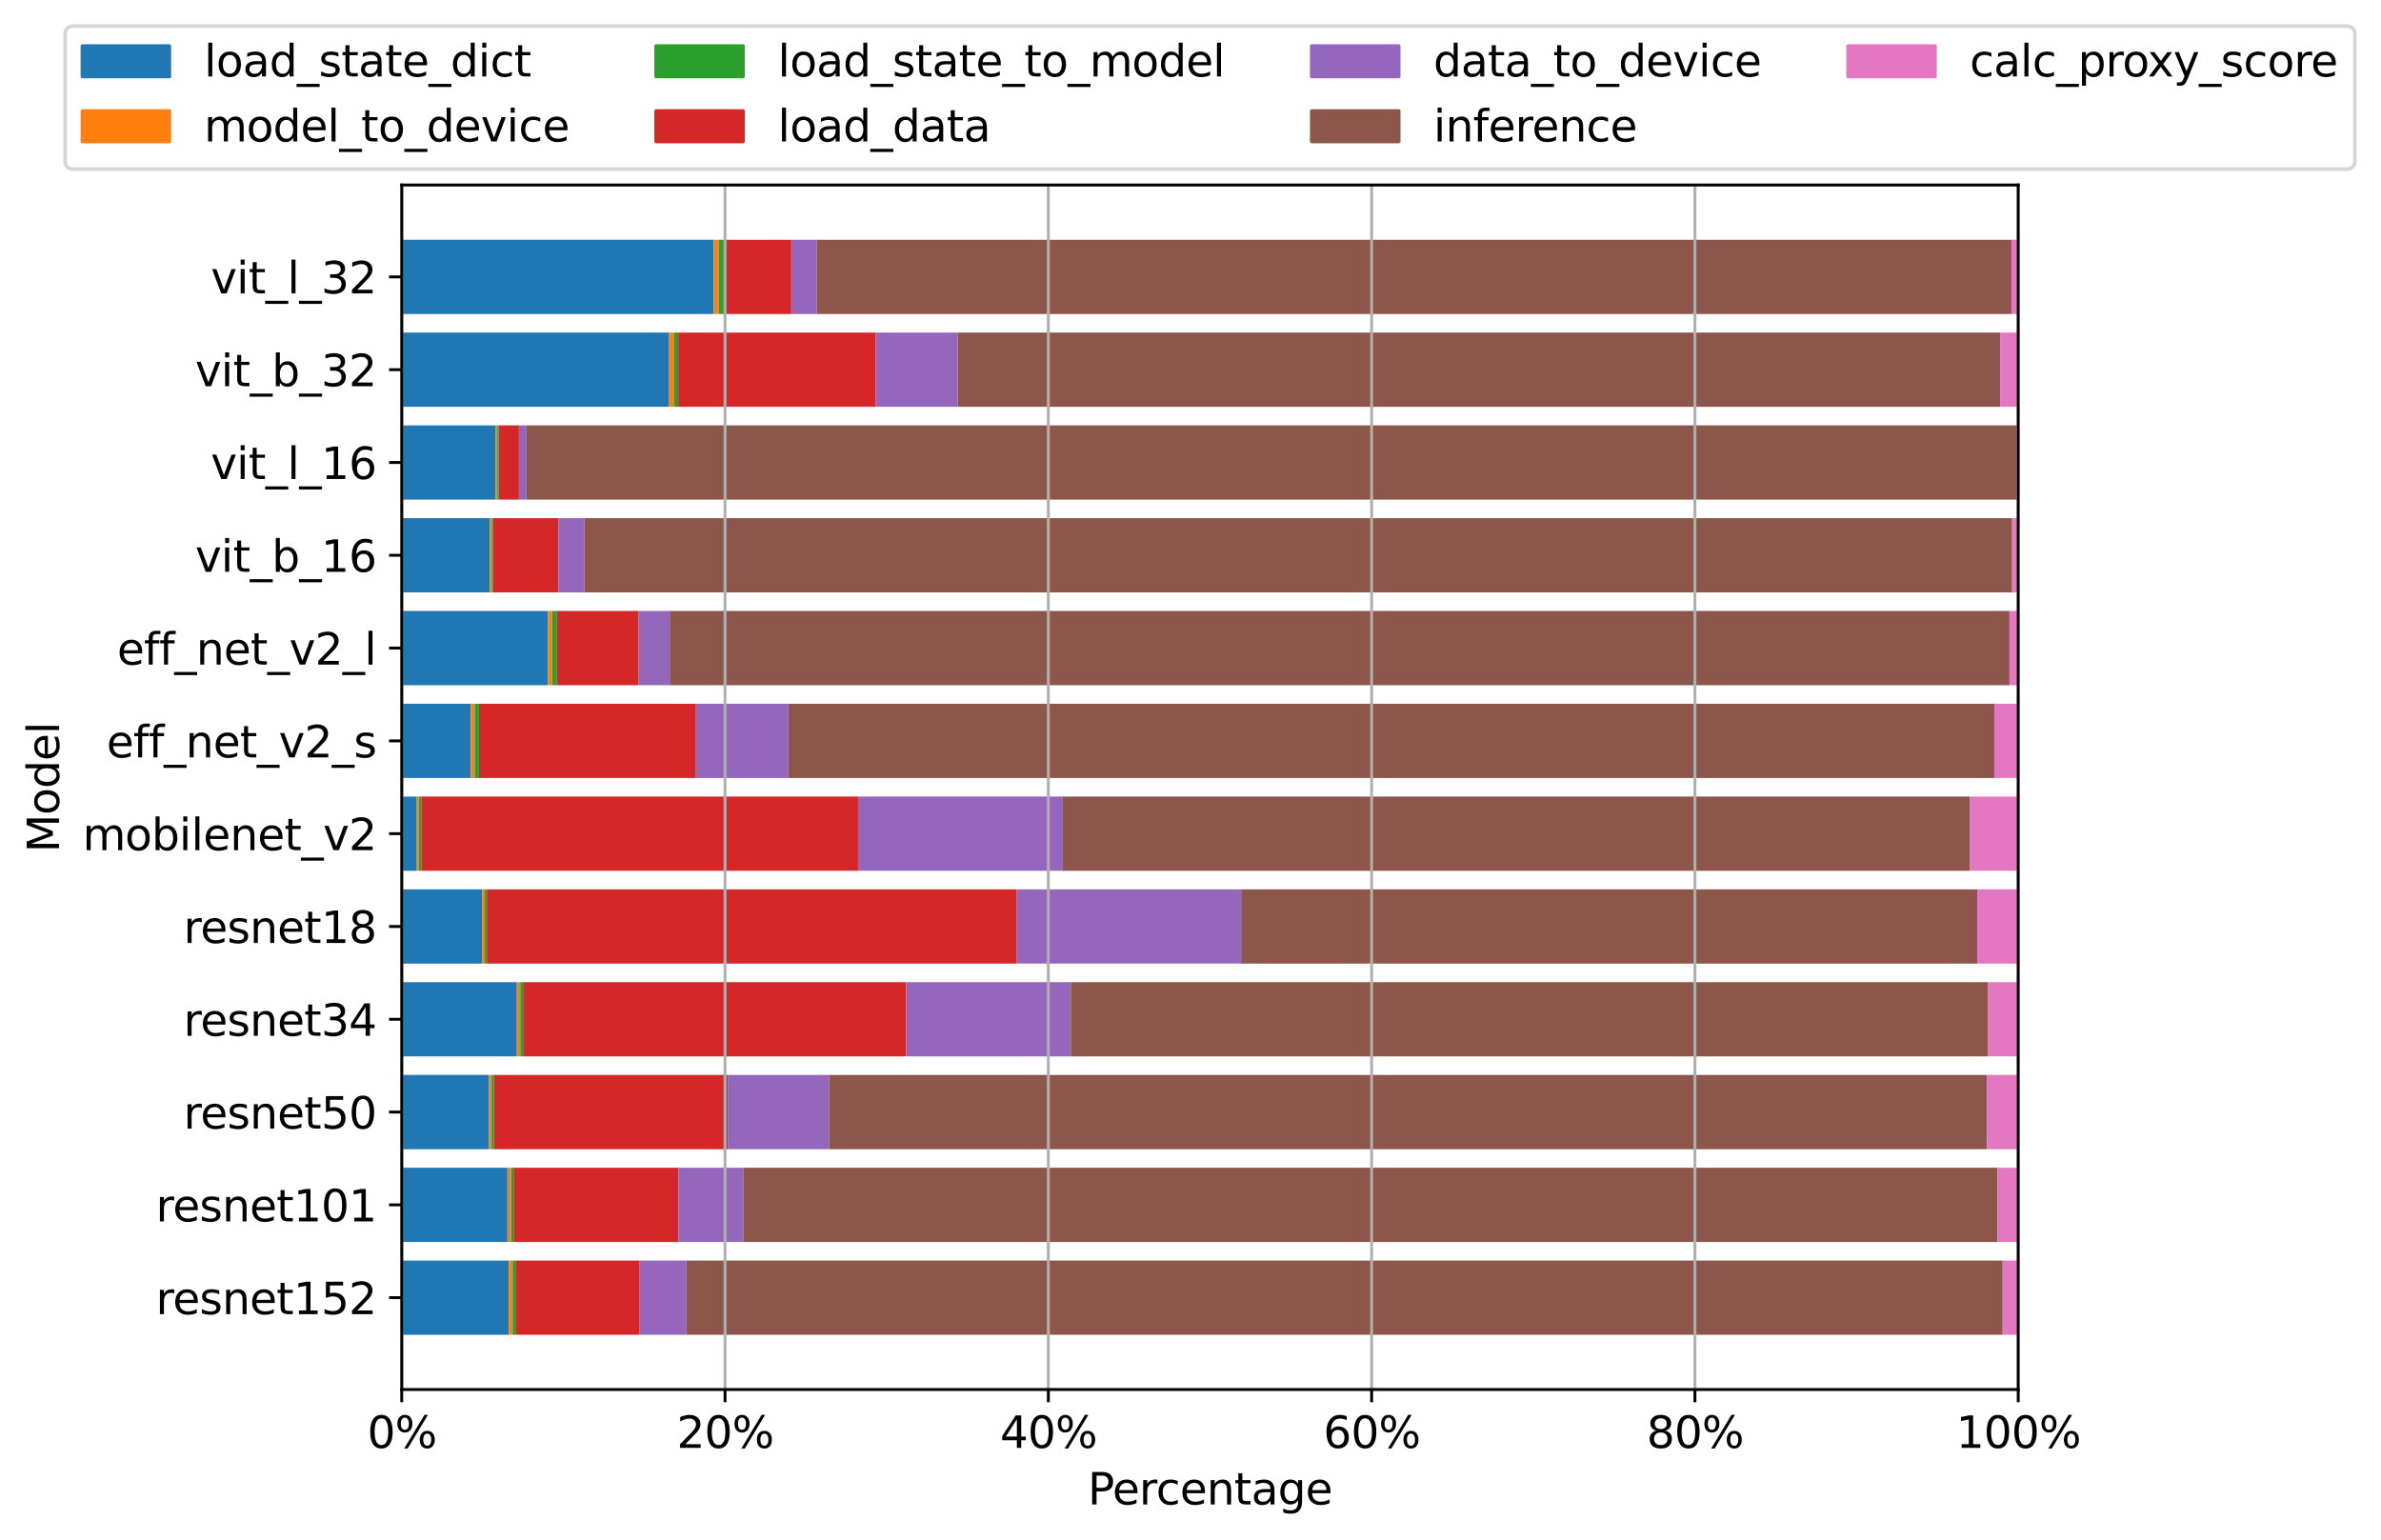 <?xml version="1.0" encoding="utf-8" standalone="no"?>
<!DOCTYPE svg PUBLIC "-//W3C//DTD SVG 1.1//EN"
  "http://www.w3.org/Graphics/SVG/1.1/DTD/svg11.dtd">
<svg xmlns:xlink="http://www.w3.org/1999/xlink" width="657.528pt" height="425.163pt" viewBox="0 0 657.528 425.163" xmlns="http://www.w3.org/2000/svg" version="1.1">
 <defs>
  <style type="text/css">*{stroke-linejoin: round; stroke-linecap: butt}</style>
 </defs>
 <g id="figure_1">
  <g id="patch_1">
   <path d="M 0 425.163 
L 657.528 425.163 
L 657.528 0 
L 0 0 
z
" style="fill: #ffffff"/>
  </g>
  <g id="axes_1">
   <g id="patch_2">
    <path d="M 110.945 383.736 
L 557.345 383.736 
L 557.345 51.096 
L 110.945 51.096 
z
" style="fill: #ffffff"/>
   </g>
   <g id="patch_3">
    <path d="M 110.945 368.616 
L 140.533 368.616 
L 140.533 348.114 
L 110.945 348.114 
z
" clip-path="url(#p8ab8fbeecf)" style="fill: #1f77b4"/>
   </g>
   <g id="patch_4">
    <path d="M 140.533 368.616 
L 141.56 368.616 
L 141.56 348.114 
L 140.533 348.114 
z
" clip-path="url(#p8ab8fbeecf)" style="fill: #ff7f0e"/>
   </g>
   <g id="patch_5">
    <path d="M 141.56 368.616 
L 142.537 368.616 
L 142.537 348.114 
L 141.56 348.114 
z
" clip-path="url(#p8ab8fbeecf)" style="fill: #2ca02c"/>
   </g>
   <g id="patch_6">
    <path d="M 142.537 368.616 
L 176.517 368.616 
L 176.517 348.114 
L 142.537 348.114 
z
" clip-path="url(#p8ab8fbeecf)" style="fill: #d62728"/>
   </g>
   <g id="patch_7">
    <path d="M 176.517 368.616 
L 189.58 368.616 
L 189.58 348.114 
L 176.517 348.114 
z
" clip-path="url(#p8ab8fbeecf)" style="fill: #9467bd"/>
   </g>
   <g id="patch_8">
    <path d="M 189.58 368.616 
L 553.046 368.616 
L 553.046 348.114 
L 189.58 348.114 
z
" clip-path="url(#p8ab8fbeecf)" style="fill: #8c564b"/>
   </g>
   <g id="patch_9">
    <path d="M 553.046 368.616 
L 557.345 368.616 
L 557.345 348.114 
L 553.046 348.114 
z
" clip-path="url(#p8ab8fbeecf)" style="fill: #e377c2"/>
   </g>
   <g id="patch_10">
    <path d="M 110.945 342.989 
L 140.144 342.989 
L 140.144 322.487 
L 110.945 322.487 
z
" clip-path="url(#p8ab8fbeecf)" style="fill: #1f77b4"/>
   </g>
   <g id="patch_11">
    <path d="M 140.144 342.989 
L 141.128 342.989 
L 141.128 322.487 
L 140.144 322.487 
z
" clip-path="url(#p8ab8fbeecf)" style="fill: #ff7f0e"/>
   </g>
   <g id="patch_12">
    <path d="M 141.128 342.989 
L 142.016 342.989 
L 142.016 322.487 
L 141.128 322.487 
z
" clip-path="url(#p8ab8fbeecf)" style="fill: #2ca02c"/>
   </g>
   <g id="patch_13">
    <path d="M 142.016 342.989 
L 187.379 342.989 
L 187.379 322.487 
L 142.016 322.487 
z
" clip-path="url(#p8ab8fbeecf)" style="fill: #d62728"/>
   </g>
   <g id="patch_14">
    <path d="M 187.379 342.989 
L 205.263 342.989 
L 205.263 322.487 
L 187.379 322.487 
z
" clip-path="url(#p8ab8fbeecf)" style="fill: #9467bd"/>
   </g>
   <g id="patch_15">
    <path d="M 205.263 342.989 
L 551.616 342.989 
L 551.616 322.487 
L 205.263 322.487 
z
" clip-path="url(#p8ab8fbeecf)" style="fill: #8c564b"/>
   </g>
   <g id="patch_16">
    <path d="M 551.616 342.989 
L 557.345 342.989 
L 557.345 322.487 
L 551.616 322.487 
z
" clip-path="url(#p8ab8fbeecf)" style="fill: #e377c2"/>
   </g>
   <g id="patch_17">
    <path d="M 110.945 317.362 
L 134.965 317.362 
L 134.965 296.86 
L 110.945 296.86 
z
" clip-path="url(#p8ab8fbeecf)" style="fill: #1f77b4"/>
   </g>
   <g id="patch_18">
    <path d="M 134.965 317.362 
L 135.75 317.362 
L 135.75 296.86 
L 134.965 296.86 
z
" clip-path="url(#p8ab8fbeecf)" style="fill: #ff7f0e"/>
   </g>
   <g id="patch_19">
    <path d="M 135.75 317.362 
L 136.415 317.362 
L 136.415 296.86 
L 135.75 296.86 
z
" clip-path="url(#p8ab8fbeecf)" style="fill: #2ca02c"/>
   </g>
   <g id="patch_20">
    <path d="M 136.415 317.362 
L 200.992 317.362 
L 200.992 296.86 
L 136.415 296.86 
z
" clip-path="url(#p8ab8fbeecf)" style="fill: #d62728"/>
   </g>
   <g id="patch_21">
    <path d="M 200.992 317.362 
L 228.975 317.362 
L 228.975 296.86 
L 200.992 296.86 
z
" clip-path="url(#p8ab8fbeecf)" style="fill: #9467bd"/>
   </g>
   <g id="patch_22">
    <path d="M 228.975 317.362 
L 548.706 317.362 
L 548.706 296.86 
L 228.975 296.86 
z
" clip-path="url(#p8ab8fbeecf)" style="fill: #8c564b"/>
   </g>
   <g id="patch_23">
    <path d="M 548.706 317.362 
L 557.345 317.362 
L 557.345 296.86 
L 548.706 296.86 
z
" clip-path="url(#p8ab8fbeecf)" style="fill: #e377c2"/>
   </g>
   <g id="patch_24">
    <path d="M 110.945 291.735 
L 142.737 291.735 
L 142.737 271.233 
L 110.945 271.233 
z
" clip-path="url(#p8ab8fbeecf)" style="fill: #1f77b4"/>
   </g>
   <g id="patch_25">
    <path d="M 142.737 291.735 
L 143.664 291.735 
L 143.664 271.233 
L 142.737 271.233 
z
" clip-path="url(#p8ab8fbeecf)" style="fill: #ff7f0e"/>
   </g>
   <g id="patch_26">
    <path d="M 143.664 291.735 
L 144.437 291.735 
L 144.437 271.233 
L 143.664 271.233 
z
" clip-path="url(#p8ab8fbeecf)" style="fill: #2ca02c"/>
   </g>
   <g id="patch_27">
    <path d="M 144.437 291.735 
L 250.232 291.735 
L 250.232 271.233 
L 144.437 271.233 
z
" clip-path="url(#p8ab8fbeecf)" style="fill: #d62728"/>
   </g>
   <g id="patch_28">
    <path d="M 250.232 291.735 
L 295.715 291.735 
L 295.715 271.233 
L 250.232 271.233 
z
" clip-path="url(#p8ab8fbeecf)" style="fill: #9467bd"/>
   </g>
   <g id="patch_29">
    <path d="M 295.715 291.735 
L 549.04 291.735 
L 549.04 271.233 
L 295.715 271.233 
z
" clip-path="url(#p8ab8fbeecf)" style="fill: #8c564b"/>
   </g>
   <g id="patch_30">
    <path d="M 549.04 291.735 
L 557.345 291.735 
L 557.345 271.233 
L 549.04 271.233 
z
" clip-path="url(#p8ab8fbeecf)" style="fill: #e377c2"/>
   </g>
   <g id="patch_31">
    <path d="M 110.945 266.108 
L 133.235 266.108 
L 133.235 245.606 
L 110.945 245.606 
z
" clip-path="url(#p8ab8fbeecf)" style="fill: #1f77b4"/>
   </g>
   <g id="patch_32">
    <path d="M 133.235 266.108 
L 133.891 266.108 
L 133.891 245.606 
L 133.235 245.606 
z
" clip-path="url(#p8ab8fbeecf)" style="fill: #ff7f0e"/>
   </g>
   <g id="patch_33">
    <path d="M 133.891 266.108 
L 134.446 266.108 
L 134.446 245.606 
L 133.891 245.606 
z
" clip-path="url(#p8ab8fbeecf)" style="fill: #2ca02c"/>
   </g>
   <g id="patch_34">
    <path d="M 134.446 266.108 
L 280.797 266.108 
L 280.797 245.606 
L 134.446 245.606 
z
" clip-path="url(#p8ab8fbeecf)" style="fill: #d62728"/>
   </g>
   <g id="patch_35">
    <path d="M 280.797 266.108 
L 342.743 266.108 
L 342.743 245.606 
L 280.797 245.606 
z
" clip-path="url(#p8ab8fbeecf)" style="fill: #9467bd"/>
   </g>
   <g id="patch_36">
    <path d="M 342.743 266.108 
L 546.018 266.108 
L 546.018 245.606 
L 342.743 245.606 
z
" clip-path="url(#p8ab8fbeecf)" style="fill: #8c564b"/>
   </g>
   <g id="patch_37">
    <path d="M 546.018 266.108 
L 557.345 266.108 
L 557.345 245.606 
L 546.018 245.606 
z
" clip-path="url(#p8ab8fbeecf)" style="fill: #e377c2"/>
   </g>
   <g id="patch_38">
    <path d="M 110.945 240.48 
L 115.111 240.48 
L 115.111 219.979 
L 110.945 219.979 
z
" clip-path="url(#p8ab8fbeecf)" style="fill: #1f77b4"/>
   </g>
   <g id="patch_39">
    <path d="M 115.111 240.48 
L 115.686 240.48 
L 115.686 219.979 
L 115.111 219.979 
z
" clip-path="url(#p8ab8fbeecf)" style="fill: #ff7f0e"/>
   </g>
   <g id="patch_40">
    <path d="M 115.686 240.48 
L 116.359 240.48 
L 116.359 219.979 
L 115.686 219.979 
z
" clip-path="url(#p8ab8fbeecf)" style="fill: #2ca02c"/>
   </g>
   <g id="patch_41">
    <path d="M 116.359 240.48 
L 236.96 240.48 
L 236.96 219.979 
L 116.359 219.979 
z
" clip-path="url(#p8ab8fbeecf)" style="fill: #d62728"/>
   </g>
   <g id="patch_42">
    <path d="M 236.96 240.48 
L 293.327 240.48 
L 293.327 219.979 
L 236.96 219.979 
z
" clip-path="url(#p8ab8fbeecf)" style="fill: #9467bd"/>
   </g>
   <g id="patch_43">
    <path d="M 293.327 240.48 
L 544.054 240.48 
L 544.054 219.979 
L 293.327 219.979 
z
" clip-path="url(#p8ab8fbeecf)" style="fill: #8c564b"/>
   </g>
   <g id="patch_44">
    <path d="M 544.054 240.48 
L 557.345 240.48 
L 557.345 219.979 
L 544.054 219.979 
z
" clip-path="url(#p8ab8fbeecf)" style="fill: #e377c2"/>
   </g>
   <g id="patch_45">
    <path d="M 110.945 214.853 
L 130.046 214.853 
L 130.046 194.352 
L 110.945 194.352 
z
" clip-path="url(#p8ab8fbeecf)" style="fill: #1f77b4"/>
   </g>
   <g id="patch_46">
    <path d="M 130.046 214.853 
L 131.092 214.853 
L 131.092 194.352 
L 130.046 194.352 
z
" clip-path="url(#p8ab8fbeecf)" style="fill: #ff7f0e"/>
   </g>
   <g id="patch_47">
    <path d="M 131.092 214.853 
L 132.282 214.853 
L 132.282 194.352 
L 131.092 194.352 
z
" clip-path="url(#p8ab8fbeecf)" style="fill: #2ca02c"/>
   </g>
   <g id="patch_48">
    <path d="M 132.282 214.853 
L 192.191 214.853 
L 192.191 194.352 
L 132.282 194.352 
z
" clip-path="url(#p8ab8fbeecf)" style="fill: #d62728"/>
   </g>
   <g id="patch_49">
    <path d="M 192.191 214.853 
L 217.639 214.853 
L 217.639 194.352 
L 192.191 194.352 
z
" clip-path="url(#p8ab8fbeecf)" style="fill: #9467bd"/>
   </g>
   <g id="patch_50">
    <path d="M 217.639 214.853 
L 550.738 214.853 
L 550.738 194.352 
L 217.639 194.352 
z
" clip-path="url(#p8ab8fbeecf)" style="fill: #8c564b"/>
   </g>
   <g id="patch_51">
    <path d="M 550.738 214.853 
L 557.345 214.853 
L 557.345 194.352 
L 550.738 194.352 
z
" clip-path="url(#p8ab8fbeecf)" style="fill: #e377c2"/>
   </g>
   <g id="patch_52">
    <path d="M 110.945 189.226 
L 151.295 189.226 
L 151.295 168.724 
L 110.945 168.724 
z
" clip-path="url(#p8ab8fbeecf)" style="fill: #1f77b4"/>
   </g>
   <g id="patch_53">
    <path d="M 151.295 189.226 
L 152.465 189.226 
L 152.465 168.724 
L 151.295 168.724 
z
" clip-path="url(#p8ab8fbeecf)" style="fill: #ff7f0e"/>
   </g>
   <g id="patch_54">
    <path d="M 152.465 189.226 
L 153.787 189.226 
L 153.787 168.724 
L 152.465 168.724 
z
" clip-path="url(#p8ab8fbeecf)" style="fill: #2ca02c"/>
   </g>
   <g id="patch_55">
    <path d="M 153.787 189.226 
L 176.376 189.226 
L 176.376 168.724 
L 153.787 168.724 
z
" clip-path="url(#p8ab8fbeecf)" style="fill: #d62728"/>
   </g>
   <g id="patch_56">
    <path d="M 176.376 189.226 
L 184.957 189.226 
L 184.957 168.724 
L 176.376 168.724 
z
" clip-path="url(#p8ab8fbeecf)" style="fill: #9467bd"/>
   </g>
   <g id="patch_57">
    <path d="M 184.957 189.226 
L 554.926 189.226 
L 554.926 168.724 
L 184.957 168.724 
z
" clip-path="url(#p8ab8fbeecf)" style="fill: #8c564b"/>
   </g>
   <g id="patch_58">
    <path d="M 554.926 189.226 
L 557.345 189.226 
L 557.345 168.724 
L 554.926 168.724 
z
" clip-path="url(#p8ab8fbeecf)" style="fill: #e377c2"/>
   </g>
   <g id="patch_59">
    <path d="M 110.945 163.599 
L 135.306 163.599 
L 135.306 143.097 
L 110.945 143.097 
z
" clip-path="url(#p8ab8fbeecf)" style="fill: #1f77b4"/>
   </g>
   <g id="patch_60">
    <path d="M 135.306 163.599 
L 135.78 163.599 
L 135.78 143.097 
L 135.306 143.097 
z
" clip-path="url(#p8ab8fbeecf)" style="fill: #ff7f0e"/>
   </g>
   <g id="patch_61">
    <path d="M 135.78 163.599 
L 136.142 163.599 
L 136.142 143.097 
L 135.78 143.097 
z
" clip-path="url(#p8ab8fbeecf)" style="fill: #2ca02c"/>
   </g>
   <g id="patch_62">
    <path d="M 136.142 163.599 
L 154.252 163.599 
L 154.252 143.097 
L 136.142 143.097 
z
" clip-path="url(#p8ab8fbeecf)" style="fill: #d62728"/>
   </g>
   <g id="patch_63">
    <path d="M 154.252 163.599 
L 161.384 163.599 
L 161.384 143.097 
L 154.252 143.097 
z
" clip-path="url(#p8ab8fbeecf)" style="fill: #9467bd"/>
   </g>
   <g id="patch_64">
    <path d="M 161.384 163.599 
L 555.671 163.599 
L 555.671 143.097 
L 161.384 143.097 
z
" clip-path="url(#p8ab8fbeecf)" style="fill: #8c564b"/>
   </g>
   <g id="patch_65">
    <path d="M 555.671 163.599 
L 557.345 163.599 
L 557.345 143.097 
L 555.671 143.097 
z
" clip-path="url(#p8ab8fbeecf)" style="fill: #e377c2"/>
   </g>
   <g id="patch_66">
    <path d="M 110.945 137.972 
L 136.916 137.972 
L 136.916 117.47 
L 110.945 117.47 
z
" clip-path="url(#p8ab8fbeecf)" style="fill: #1f77b4"/>
   </g>
   <g id="patch_67">
    <path d="M 136.916 137.972 
L 137.331 137.972 
L 137.331 117.47 
L 136.916 117.47 
z
" clip-path="url(#p8ab8fbeecf)" style="fill: #ff7f0e"/>
   </g>
   <g id="patch_68">
    <path d="M 137.331 137.972 
L 137.682 137.972 
L 137.682 117.47 
L 137.331 117.47 
z
" clip-path="url(#p8ab8fbeecf)" style="fill: #2ca02c"/>
   </g>
   <g id="patch_69">
    <path d="M 137.682 137.972 
L 143.317 137.972 
L 143.317 117.47 
L 137.682 117.47 
z
" clip-path="url(#p8ab8fbeecf)" style="fill: #d62728"/>
   </g>
   <g id="patch_70">
    <path d="M 143.317 137.972 
L 145.382 137.972 
L 145.382 117.47 
L 143.317 117.47 
z
" clip-path="url(#p8ab8fbeecf)" style="fill: #9467bd"/>
   </g>
   <g id="patch_71">
    <path d="M 145.382 137.972 
L 556.792 137.972 
L 556.792 117.47 
L 145.382 117.47 
z
" clip-path="url(#p8ab8fbeecf)" style="fill: #8c564b"/>
   </g>
   <g id="patch_72">
    <path d="M 556.792 137.972 
L 557.345 137.972 
L 557.345 117.47 
L 556.792 117.47 
z
" clip-path="url(#p8ab8fbeecf)" style="fill: #e377c2"/>
   </g>
   <g id="patch_73">
    <path d="M 110.945 112.345 
L 184.78 112.345 
L 184.78 91.843 
L 110.945 91.843 
z
" clip-path="url(#p8ab8fbeecf)" style="fill: #1f77b4"/>
   </g>
   <g id="patch_74">
    <path d="M 184.78 112.345 
L 186.201 112.345 
L 186.201 91.843 
L 184.78 91.843 
z
" clip-path="url(#p8ab8fbeecf)" style="fill: #ff7f0e"/>
   </g>
   <g id="patch_75">
    <path d="M 186.201 112.345 
L 187.294 112.345 
L 187.294 91.843 
L 186.201 91.843 
z
" clip-path="url(#p8ab8fbeecf)" style="fill: #2ca02c"/>
   </g>
   <g id="patch_76">
    <path d="M 187.294 112.345 
L 241.759 112.345 
L 241.759 91.843 
L 187.294 91.843 
z
" clip-path="url(#p8ab8fbeecf)" style="fill: #d62728"/>
   </g>
   <g id="patch_77">
    <path d="M 241.759 112.345 
L 264.512 112.345 
L 264.512 91.843 
L 241.759 91.843 
z
" clip-path="url(#p8ab8fbeecf)" style="fill: #9467bd"/>
   </g>
   <g id="patch_78">
    <path d="M 264.512 112.345 
L 552.344 112.345 
L 552.344 91.843 
L 264.512 91.843 
z
" clip-path="url(#p8ab8fbeecf)" style="fill: #8c564b"/>
   </g>
   <g id="patch_79">
    <path d="M 552.344 112.345 
L 557.345 112.345 
L 557.345 91.843 
L 552.344 91.843 
z
" clip-path="url(#p8ab8fbeecf)" style="fill: #e377c2"/>
   </g>
   <g id="patch_80">
    <path d="M 110.945 86.718 
L 197.104 86.718 
L 197.104 66.216 
L 110.945 66.216 
z
" clip-path="url(#p8ab8fbeecf)" style="fill: #1f77b4"/>
   </g>
   <g id="patch_81">
    <path d="M 197.104 86.718 
L 198.487 86.718 
L 198.487 66.216 
L 197.104 66.216 
z
" clip-path="url(#p8ab8fbeecf)" style="fill: #ff7f0e"/>
   </g>
   <g id="patch_82">
    <path d="M 198.487 86.718 
L 199.667 86.718 
L 199.667 66.216 
L 198.487 66.216 
z
" clip-path="url(#p8ab8fbeecf)" style="fill: #2ca02c"/>
   </g>
   <g id="patch_83">
    <path d="M 199.667 86.718 
L 218.518 86.718 
L 218.518 66.216 
L 199.667 66.216 
z
" clip-path="url(#p8ab8fbeecf)" style="fill: #d62728"/>
   </g>
   <g id="patch_84">
    <path d="M 218.518 86.718 
L 225.514 86.718 
L 225.514 66.216 
L 218.518 66.216 
z
" clip-path="url(#p8ab8fbeecf)" style="fill: #9467bd"/>
   </g>
   <g id="patch_85">
    <path d="M 225.514 86.718 
L 555.496 86.718 
L 555.496 66.216 
L 225.514 66.216 
z
" clip-path="url(#p8ab8fbeecf)" style="fill: #8c564b"/>
   </g>
   <g id="patch_86">
    <path d="M 555.496 86.718 
L 557.345 86.718 
L 557.345 66.216 
L 555.496 66.216 
z
" clip-path="url(#p8ab8fbeecf)" style="fill: #e377c2"/>
   </g>
   <g id="matplotlib.axis_1">
    <g id="xtick_1">
     <g id="line2d_1">
      <path d="M 110.945 383.736 
L 110.945 51.096 
" clip-path="url(#p8ab8fbeecf)" style="fill: none; stroke: #b0b0b0; stroke-width: 0.8; stroke-linecap: square"/>
     </g>
     <g id="line2d_2">
      <defs>
       <path id="mae42f0614e" d="M 0 0 
L 0 3.5 
" style="stroke: #000000; stroke-width: 0.8"/>
      </defs>
      <g>
       <use xlink:href="#mae42f0614e" x="110.945" y="383.736" style="stroke: #000000; stroke-width: 0.8"/>
      </g>
     </g>
     <g id="text_1">
      <!-- 0% -->
      <g transform="translate(101.427 399.854) scale(0.12 -0.12)">
       <defs>
        <path id="DejaVuSans-30" d="M 2034 4250 
Q 1547 4250 1301 3770 
Q 1056 3291 1056 2328 
Q 1056 1369 1301 889 
Q 1547 409 2034 409 
Q 2525 409 2770 889 
Q 3016 1369 3016 2328 
Q 3016 3291 2770 3770 
Q 2525 4250 2034 4250 
z
M 2034 4750 
Q 2819 4750 3233 4129 
Q 3647 3509 3647 2328 
Q 3647 1150 3233 529 
Q 2819 -91 2034 -91 
Q 1250 -91 836 529 
Q 422 1150 422 2328 
Q 422 3509 836 4129 
Q 1250 4750 2034 4750 
z
" transform="scale(0.016)"/>
        <path id="DejaVuSans-25" d="M 4653 2053 
Q 4381 2053 4226 1822 
Q 4072 1591 4072 1178 
Q 4072 772 4226 539 
Q 4381 306 4653 306 
Q 4919 306 5073 539 
Q 5228 772 5228 1178 
Q 5228 1588 5073 1820 
Q 4919 2053 4653 2053 
z
M 4653 2450 
Q 5147 2450 5437 2106 
Q 5728 1763 5728 1178 
Q 5728 594 5436 251 
Q 5144 -91 4653 -91 
Q 4153 -91 3862 251 
Q 3572 594 3572 1178 
Q 3572 1766 3864 2108 
Q 4156 2450 4653 2450 
z
M 1428 4353 
Q 1159 4353 1004 4120 
Q 850 3888 850 3481 
Q 850 3069 1003 2837 
Q 1156 2606 1428 2606 
Q 1700 2606 1854 2837 
Q 2009 3069 2009 3481 
Q 2009 3884 1853 4118 
Q 1697 4353 1428 4353 
z
M 4250 4750 
L 4750 4750 
L 1831 -91 
L 1331 -91 
L 4250 4750 
z
M 1428 4750 
Q 1922 4750 2215 4408 
Q 2509 4066 2509 3481 
Q 2509 2891 2217 2550 
Q 1925 2209 1428 2209 
Q 931 2209 642 2551 
Q 353 2894 353 3481 
Q 353 4063 643 4406 
Q 934 4750 1428 4750 
z
" transform="scale(0.016)"/>
       </defs>
       <use xlink:href="#DejaVuSans-30"/>
       <use xlink:href="#DejaVuSans-25" x="63.623"/>
      </g>
     </g>
    </g>
    <g id="xtick_2">
     <g id="line2d_3">
      <path d="M 200.225 383.736 
L 200.225 51.096 
" clip-path="url(#p8ab8fbeecf)" style="fill: none; stroke: #b0b0b0; stroke-width: 0.8; stroke-linecap: square"/>
     </g>
     <g id="line2d_4">
      <g>
       <use xlink:href="#mae42f0614e" x="200.225" y="383.736" style="stroke: #000000; stroke-width: 0.8"/>
      </g>
     </g>
     <g id="text_2">
      <!-- 20% -->
      <g transform="translate(186.889 399.854) scale(0.12 -0.12)">
       <defs>
        <path id="DejaVuSans-32" d="M 1228 531 
L 3431 531 
L 3431 0 
L 469 0 
L 469 531 
Q 828 903 1448 1529 
Q 2069 2156 2228 2338 
Q 2531 2678 2651 2914 
Q 2772 3150 2772 3378 
Q 2772 3750 2511 3984 
Q 2250 4219 1831 4219 
Q 1534 4219 1204 4116 
Q 875 4013 500 3803 
L 500 4441 
Q 881 4594 1212 4672 
Q 1544 4750 1819 4750 
Q 2544 4750 2975 4387 
Q 3406 4025 3406 3419 
Q 3406 3131 3298 2873 
Q 3191 2616 2906 2266 
Q 2828 2175 2409 1742 
Q 1991 1309 1228 531 
z
" transform="scale(0.016)"/>
       </defs>
       <use xlink:href="#DejaVuSans-32"/>
       <use xlink:href="#DejaVuSans-30" x="63.623"/>
       <use xlink:href="#DejaVuSans-25" x="127.246"/>
      </g>
     </g>
    </g>
    <g id="xtick_3">
     <g id="line2d_5">
      <path d="M 289.505 383.736 
L 289.505 51.096 
" clip-path="url(#p8ab8fbeecf)" style="fill: none; stroke: #b0b0b0; stroke-width: 0.8; stroke-linecap: square"/>
     </g>
     <g id="line2d_6">
      <g>
       <use xlink:href="#mae42f0614e" x="289.505" y="383.736" style="stroke: #000000; stroke-width: 0.8"/>
      </g>
     </g>
     <g id="text_3">
      <!-- 40% -->
      <g transform="translate(276.169 399.854) scale(0.12 -0.12)">
       <defs>
        <path id="DejaVuSans-34" d="M 2419 4116 
L 825 1625 
L 2419 1625 
L 2419 4116 
z
M 2253 4666 
L 3047 4666 
L 3047 1625 
L 3713 1625 
L 3713 1100 
L 3047 1100 
L 3047 0 
L 2419 0 
L 2419 1100 
L 313 1100 
L 313 1709 
L 2253 4666 
z
" transform="scale(0.016)"/>
       </defs>
       <use xlink:href="#DejaVuSans-34"/>
       <use xlink:href="#DejaVuSans-30" x="63.623"/>
       <use xlink:href="#DejaVuSans-25" x="127.246"/>
      </g>
     </g>
    </g>
    <g id="xtick_4">
     <g id="line2d_7">
      <path d="M 378.785 383.736 
L 378.785 51.096 
" clip-path="url(#p8ab8fbeecf)" style="fill: none; stroke: #b0b0b0; stroke-width: 0.8; stroke-linecap: square"/>
     </g>
     <g id="line2d_8">
      <g>
       <use xlink:href="#mae42f0614e" x="378.785" y="383.736" style="stroke: #000000; stroke-width: 0.8"/>
      </g>
     </g>
     <g id="text_4">
      <!-- 60% -->
      <g transform="translate(365.449 399.854) scale(0.12 -0.12)">
       <defs>
        <path id="DejaVuSans-36" d="M 2113 2584 
Q 1688 2584 1439 2293 
Q 1191 2003 1191 1497 
Q 1191 994 1439 701 
Q 1688 409 2113 409 
Q 2538 409 2786 701 
Q 3034 994 3034 1497 
Q 3034 2003 2786 2293 
Q 2538 2584 2113 2584 
z
M 3366 4563 
L 3366 3988 
Q 3128 4100 2886 4159 
Q 2644 4219 2406 4219 
Q 1781 4219 1451 3797 
Q 1122 3375 1075 2522 
Q 1259 2794 1537 2939 
Q 1816 3084 2150 3084 
Q 2853 3084 3261 2657 
Q 3669 2231 3669 1497 
Q 3669 778 3244 343 
Q 2819 -91 2113 -91 
Q 1303 -91 875 529 
Q 447 1150 447 2328 
Q 447 3434 972 4092 
Q 1497 4750 2381 4750 
Q 2619 4750 2861 4703 
Q 3103 4656 3366 4563 
z
" transform="scale(0.016)"/>
       </defs>
       <use xlink:href="#DejaVuSans-36"/>
       <use xlink:href="#DejaVuSans-30" x="63.623"/>
       <use xlink:href="#DejaVuSans-25" x="127.246"/>
      </g>
     </g>
    </g>
    <g id="xtick_5">
     <g id="line2d_9">
      <path d="M 468.065 383.736 
L 468.065 51.096 
" clip-path="url(#p8ab8fbeecf)" style="fill: none; stroke: #b0b0b0; stroke-width: 0.8; stroke-linecap: square"/>
     </g>
     <g id="line2d_10">
      <g>
       <use xlink:href="#mae42f0614e" x="468.065" y="383.736" style="stroke: #000000; stroke-width: 0.8"/>
      </g>
     </g>
     <g id="text_5">
      <!-- 80% -->
      <g transform="translate(454.729 399.854) scale(0.12 -0.12)">
       <defs>
        <path id="DejaVuSans-38" d="M 2034 2216 
Q 1584 2216 1326 1975 
Q 1069 1734 1069 1313 
Q 1069 891 1326 650 
Q 1584 409 2034 409 
Q 2484 409 2743 651 
Q 3003 894 3003 1313 
Q 3003 1734 2745 1975 
Q 2488 2216 2034 2216 
z
M 1403 2484 
Q 997 2584 770 2862 
Q 544 3141 544 3541 
Q 544 4100 942 4425 
Q 1341 4750 2034 4750 
Q 2731 4750 3128 4425 
Q 3525 4100 3525 3541 
Q 3525 3141 3298 2862 
Q 3072 2584 2669 2484 
Q 3125 2378 3379 2068 
Q 3634 1759 3634 1313 
Q 3634 634 3220 271 
Q 2806 -91 2034 -91 
Q 1263 -91 848 271 
Q 434 634 434 1313 
Q 434 1759 690 2068 
Q 947 2378 1403 2484 
z
M 1172 3481 
Q 1172 3119 1398 2916 
Q 1625 2713 2034 2713 
Q 2441 2713 2670 2916 
Q 2900 3119 2900 3481 
Q 2900 3844 2670 4047 
Q 2441 4250 2034 4250 
Q 1625 4250 1398 4047 
Q 1172 3844 1172 3481 
z
" transform="scale(0.016)"/>
       </defs>
       <use xlink:href="#DejaVuSans-38"/>
       <use xlink:href="#DejaVuSans-30" x="63.623"/>
       <use xlink:href="#DejaVuSans-25" x="127.246"/>
      </g>
     </g>
    </g>
    <g id="xtick_6">
     <g id="line2d_11">
      <path d="M 557.345 383.736 
L 557.345 51.096 
" clip-path="url(#p8ab8fbeecf)" style="fill: none; stroke: #b0b0b0; stroke-width: 0.8; stroke-linecap: square"/>
     </g>
     <g id="line2d_12">
      <g>
       <use xlink:href="#mae42f0614e" x="557.345" y="383.736" style="stroke: #000000; stroke-width: 0.8"/>
      </g>
     </g>
     <g id="text_6">
      <!-- 100% -->
      <g transform="translate(540.192 399.854) scale(0.12 -0.12)">
       <defs>
        <path id="DejaVuSans-31" d="M 794 531 
L 1825 531 
L 1825 4091 
L 703 3866 
L 703 4441 
L 1819 4666 
L 2450 4666 
L 2450 531 
L 3481 531 
L 3481 0 
L 794 0 
L 794 531 
z
" transform="scale(0.016)"/>
       </defs>
       <use xlink:href="#DejaVuSans-31"/>
       <use xlink:href="#DejaVuSans-30" x="63.623"/>
       <use xlink:href="#DejaVuSans-30" x="127.246"/>
       <use xlink:href="#DejaVuSans-25" x="190.869"/>
      </g>
     </g>
    </g>
    <g id="text_7">
     <!-- Percentage -->
     <g transform="translate(300.398 415.468) scale(0.12 -0.12)">
      <defs>
       <path id="DejaVuSans-50" d="M 1259 4147 
L 1259 2394 
L 2053 2394 
Q 2494 2394 2734 2622 
Q 2975 2850 2975 3272 
Q 2975 3691 2734 3919 
Q 2494 4147 2053 4147 
L 1259 4147 
z
M 628 4666 
L 2053 4666 
Q 2838 4666 3239 4311 
Q 3641 3956 3641 3272 
Q 3641 2581 3239 2228 
Q 2838 1875 2053 1875 
L 1259 1875 
L 1259 0 
L 628 0 
L 628 4666 
z
" transform="scale(0.016)"/>
       <path id="DejaVuSans-65" d="M 3597 1894 
L 3597 1613 
L 953 1613 
Q 991 1019 1311 708 
Q 1631 397 2203 397 
Q 2534 397 2845 478 
Q 3156 559 3463 722 
L 3463 178 
Q 3153 47 2828 -22 
Q 2503 -91 2169 -91 
Q 1331 -91 842 396 
Q 353 884 353 1716 
Q 353 2575 817 3079 
Q 1281 3584 2069 3584 
Q 2775 3584 3186 3129 
Q 3597 2675 3597 1894 
z
M 3022 2063 
Q 3016 2534 2758 2815 
Q 2500 3097 2075 3097 
Q 1594 3097 1305 2825 
Q 1016 2553 972 2059 
L 3022 2063 
z
" transform="scale(0.016)"/>
       <path id="DejaVuSans-72" d="M 2631 2963 
Q 2534 3019 2420 3045 
Q 2306 3072 2169 3072 
Q 1681 3072 1420 2755 
Q 1159 2438 1159 1844 
L 1159 0 
L 581 0 
L 581 3500 
L 1159 3500 
L 1159 2956 
Q 1341 3275 1631 3429 
Q 1922 3584 2338 3584 
Q 2397 3584 2469 3576 
Q 2541 3569 2628 3553 
L 2631 2963 
z
" transform="scale(0.016)"/>
       <path id="DejaVuSans-63" d="M 3122 3366 
L 3122 2828 
Q 2878 2963 2633 3030 
Q 2388 3097 2138 3097 
Q 1578 3097 1268 2742 
Q 959 2388 959 1747 
Q 959 1106 1268 751 
Q 1578 397 2138 397 
Q 2388 397 2633 464 
Q 2878 531 3122 666 
L 3122 134 
Q 2881 22 2623 -34 
Q 2366 -91 2075 -91 
Q 1284 -91 818 406 
Q 353 903 353 1747 
Q 353 2603 823 3093 
Q 1294 3584 2113 3584 
Q 2378 3584 2631 3529 
Q 2884 3475 3122 3366 
z
" transform="scale(0.016)"/>
       <path id="DejaVuSans-6e" d="M 3513 2113 
L 3513 0 
L 2938 0 
L 2938 2094 
Q 2938 2591 2744 2837 
Q 2550 3084 2163 3084 
Q 1697 3084 1428 2787 
Q 1159 2491 1159 1978 
L 1159 0 
L 581 0 
L 581 3500 
L 1159 3500 
L 1159 2956 
Q 1366 3272 1645 3428 
Q 1925 3584 2291 3584 
Q 2894 3584 3203 3211 
Q 3513 2838 3513 2113 
z
" transform="scale(0.016)"/>
       <path id="DejaVuSans-74" d="M 1172 4494 
L 1172 3500 
L 2356 3500 
L 2356 3053 
L 1172 3053 
L 1172 1153 
Q 1172 725 1289 603 
Q 1406 481 1766 481 
L 2356 481 
L 2356 0 
L 1766 0 
Q 1100 0 847 248 
Q 594 497 594 1153 
L 594 3053 
L 172 3053 
L 172 3500 
L 594 3500 
L 594 4494 
L 1172 4494 
z
" transform="scale(0.016)"/>
       <path id="DejaVuSans-61" d="M 2194 1759 
Q 1497 1759 1228 1600 
Q 959 1441 959 1056 
Q 959 750 1161 570 
Q 1363 391 1709 391 
Q 2188 391 2477 730 
Q 2766 1069 2766 1631 
L 2766 1759 
L 2194 1759 
z
M 3341 1997 
L 3341 0 
L 2766 0 
L 2766 531 
Q 2569 213 2275 61 
Q 1981 -91 1556 -91 
Q 1019 -91 701 211 
Q 384 513 384 1019 
Q 384 1609 779 1909 
Q 1175 2209 1959 2209 
L 2766 2209 
L 2766 2266 
Q 2766 2663 2505 2880 
Q 2244 3097 1772 3097 
Q 1472 3097 1187 3025 
Q 903 2953 641 2809 
L 641 3341 
Q 956 3463 1253 3523 
Q 1550 3584 1831 3584 
Q 2591 3584 2966 3190 
Q 3341 2797 3341 1997 
z
" transform="scale(0.016)"/>
       <path id="DejaVuSans-67" d="M 2906 1791 
Q 2906 2416 2648 2759 
Q 2391 3103 1925 3103 
Q 1463 3103 1205 2759 
Q 947 2416 947 1791 
Q 947 1169 1205 825 
Q 1463 481 1925 481 
Q 2391 481 2648 825 
Q 2906 1169 2906 1791 
z
M 3481 434 
Q 3481 -459 3084 -895 
Q 2688 -1331 1869 -1331 
Q 1566 -1331 1297 -1286 
Q 1028 -1241 775 -1147 
L 775 -588 
Q 1028 -725 1275 -790 
Q 1522 -856 1778 -856 
Q 2344 -856 2625 -561 
Q 2906 -266 2906 331 
L 2906 616 
Q 2728 306 2450 153 
Q 2172 0 1784 0 
Q 1141 0 747 490 
Q 353 981 353 1791 
Q 353 2603 747 3093 
Q 1141 3584 1784 3584 
Q 2172 3584 2450 3431 
Q 2728 3278 2906 2969 
L 2906 3500 
L 3481 3500 
L 3481 434 
z
" transform="scale(0.016)"/>
      </defs>
      <use xlink:href="#DejaVuSans-50"/>
      <use xlink:href="#DejaVuSans-65" x="56.678"/>
      <use xlink:href="#DejaVuSans-72" x="118.201"/>
      <use xlink:href="#DejaVuSans-63" x="157.064"/>
      <use xlink:href="#DejaVuSans-65" x="212.045"/>
      <use xlink:href="#DejaVuSans-6e" x="273.568"/>
      <use xlink:href="#DejaVuSans-74" x="336.947"/>
      <use xlink:href="#DejaVuSans-61" x="376.156"/>
      <use xlink:href="#DejaVuSans-67" x="437.436"/>
      <use xlink:href="#DejaVuSans-65" x="500.912"/>
     </g>
    </g>
   </g>
   <g id="matplotlib.axis_2">
    <g id="ytick_1">
     <g id="line2d_13">
      <defs>
       <path id="ma2362515ba" d="M 0 0 
L -3.5 0 
" style="stroke: #000000; stroke-width: 0.8"/>
      </defs>
      <g>
       <use xlink:href="#ma2362515ba" x="110.945" y="358.365" style="stroke: #000000; stroke-width: 0.8"/>
      </g>
     </g>
     <g id="text_8">
      <!-- resnet152 -->
      <g transform="translate(43.049 362.924) scale(0.12 -0.12)">
       <defs>
        <path id="DejaVuSans-73" d="M 2834 3397 
L 2834 2853 
Q 2591 2978 2328 3040 
Q 2066 3103 1784 3103 
Q 1356 3103 1142 2972 
Q 928 2841 928 2578 
Q 928 2378 1081 2264 
Q 1234 2150 1697 2047 
L 1894 2003 
Q 2506 1872 2764 1633 
Q 3022 1394 3022 966 
Q 3022 478 2636 193 
Q 2250 -91 1575 -91 
Q 1294 -91 989 -36 
Q 684 19 347 128 
L 347 722 
Q 666 556 975 473 
Q 1284 391 1588 391 
Q 1994 391 2212 530 
Q 2431 669 2431 922 
Q 2431 1156 2273 1281 
Q 2116 1406 1581 1522 
L 1381 1569 
Q 847 1681 609 1914 
Q 372 2147 372 2553 
Q 372 3047 722 3315 
Q 1072 3584 1716 3584 
Q 2034 3584 2315 3537 
Q 2597 3491 2834 3397 
z
" transform="scale(0.016)"/>
        <path id="DejaVuSans-35" d="M 691 4666 
L 3169 4666 
L 3169 4134 
L 1269 4134 
L 1269 2991 
Q 1406 3038 1543 3061 
Q 1681 3084 1819 3084 
Q 2600 3084 3056 2656 
Q 3513 2228 3513 1497 
Q 3513 744 3044 326 
Q 2575 -91 1722 -91 
Q 1428 -91 1123 -41 
Q 819 9 494 109 
L 494 744 
Q 775 591 1075 516 
Q 1375 441 1709 441 
Q 2250 441 2565 725 
Q 2881 1009 2881 1497 
Q 2881 1984 2565 2268 
Q 2250 2553 1709 2553 
Q 1456 2553 1204 2497 
Q 953 2441 691 2322 
L 691 4666 
z
" transform="scale(0.016)"/>
       </defs>
       <use xlink:href="#DejaVuSans-72"/>
       <use xlink:href="#DejaVuSans-65" x="38.863"/>
       <use xlink:href="#DejaVuSans-73" x="100.387"/>
       <use xlink:href="#DejaVuSans-6e" x="152.486"/>
       <use xlink:href="#DejaVuSans-65" x="215.865"/>
       <use xlink:href="#DejaVuSans-74" x="277.389"/>
       <use xlink:href="#DejaVuSans-31" x="316.598"/>
       <use xlink:href="#DejaVuSans-35" x="380.221"/>
       <use xlink:href="#DejaVuSans-32" x="443.844"/>
      </g>
     </g>
    </g>
    <g id="ytick_2">
     <g id="line2d_14">
      <g>
       <use xlink:href="#ma2362515ba" x="110.945" y="332.738" style="stroke: #000000; stroke-width: 0.8"/>
      </g>
     </g>
     <g id="text_9">
      <!-- resnet101 -->
      <g transform="translate(43.049 337.297) scale(0.12 -0.12)">
       <use xlink:href="#DejaVuSans-72"/>
       <use xlink:href="#DejaVuSans-65" x="38.863"/>
       <use xlink:href="#DejaVuSans-73" x="100.387"/>
       <use xlink:href="#DejaVuSans-6e" x="152.486"/>
       <use xlink:href="#DejaVuSans-65" x="215.865"/>
       <use xlink:href="#DejaVuSans-74" x="277.389"/>
       <use xlink:href="#DejaVuSans-31" x="316.598"/>
       <use xlink:href="#DejaVuSans-30" x="380.221"/>
       <use xlink:href="#DejaVuSans-31" x="443.844"/>
      </g>
     </g>
    </g>
    <g id="ytick_3">
     <g id="line2d_15">
      <g>
       <use xlink:href="#ma2362515ba" x="110.945" y="307.111" style="stroke: #000000; stroke-width: 0.8"/>
      </g>
     </g>
     <g id="text_10">
      <!-- resnet50 -->
      <g transform="translate(50.684 311.67) scale(0.12 -0.12)">
       <use xlink:href="#DejaVuSans-72"/>
       <use xlink:href="#DejaVuSans-65" x="38.863"/>
       <use xlink:href="#DejaVuSans-73" x="100.387"/>
       <use xlink:href="#DejaVuSans-6e" x="152.486"/>
       <use xlink:href="#DejaVuSans-65" x="215.865"/>
       <use xlink:href="#DejaVuSans-74" x="277.389"/>
       <use xlink:href="#DejaVuSans-35" x="316.598"/>
       <use xlink:href="#DejaVuSans-30" x="380.221"/>
      </g>
     </g>
    </g>
    <g id="ytick_4">
     <g id="line2d_16">
      <g>
       <use xlink:href="#ma2362515ba" x="110.945" y="281.484" style="stroke: #000000; stroke-width: 0.8"/>
      </g>
     </g>
     <g id="text_11">
      <!-- resnet34 -->
      <g transform="translate(50.684 286.043) scale(0.12 -0.12)">
       <defs>
        <path id="DejaVuSans-33" d="M 2597 2516 
Q 3050 2419 3304 2112 
Q 3559 1806 3559 1356 
Q 3559 666 3084 287 
Q 2609 -91 1734 -91 
Q 1441 -91 1130 -33 
Q 819 25 488 141 
L 488 750 
Q 750 597 1062 519 
Q 1375 441 1716 441 
Q 2309 441 2620 675 
Q 2931 909 2931 1356 
Q 2931 1769 2642 2001 
Q 2353 2234 1838 2234 
L 1294 2234 
L 1294 2753 
L 1863 2753 
Q 2328 2753 2575 2939 
Q 2822 3125 2822 3475 
Q 2822 3834 2567 4026 
Q 2313 4219 1838 4219 
Q 1578 4219 1281 4162 
Q 984 4106 628 3988 
L 628 4550 
Q 988 4650 1302 4700 
Q 1616 4750 1894 4750 
Q 2613 4750 3031 4423 
Q 3450 4097 3450 3541 
Q 3450 3153 3228 2886 
Q 3006 2619 2597 2516 
z
" transform="scale(0.016)"/>
       </defs>
       <use xlink:href="#DejaVuSans-72"/>
       <use xlink:href="#DejaVuSans-65" x="38.863"/>
       <use xlink:href="#DejaVuSans-73" x="100.387"/>
       <use xlink:href="#DejaVuSans-6e" x="152.486"/>
       <use xlink:href="#DejaVuSans-65" x="215.865"/>
       <use xlink:href="#DejaVuSans-74" x="277.389"/>
       <use xlink:href="#DejaVuSans-33" x="316.598"/>
       <use xlink:href="#DejaVuSans-34" x="380.221"/>
      </g>
     </g>
    </g>
    <g id="ytick_5">
     <g id="line2d_17">
      <g>
       <use xlink:href="#ma2362515ba" x="110.945" y="255.857" style="stroke: #000000; stroke-width: 0.8"/>
      </g>
     </g>
     <g id="text_12">
      <!-- resnet18 -->
      <g transform="translate(50.684 260.416) scale(0.12 -0.12)">
       <use xlink:href="#DejaVuSans-72"/>
       <use xlink:href="#DejaVuSans-65" x="38.863"/>
       <use xlink:href="#DejaVuSans-73" x="100.387"/>
       <use xlink:href="#DejaVuSans-6e" x="152.486"/>
       <use xlink:href="#DejaVuSans-65" x="215.865"/>
       <use xlink:href="#DejaVuSans-74" x="277.389"/>
       <use xlink:href="#DejaVuSans-31" x="316.598"/>
       <use xlink:href="#DejaVuSans-38" x="380.221"/>
      </g>
     </g>
    </g>
    <g id="ytick_6">
     <g id="line2d_18">
      <g>
       <use xlink:href="#ma2362515ba" x="110.945" y="230.23" style="stroke: #000000; stroke-width: 0.8"/>
      </g>
     </g>
     <g id="text_13">
      <!-- mobilenet_v2 -->
      <g transform="translate(22.814 234.789) scale(0.12 -0.12)">
       <defs>
        <path id="DejaVuSans-6d" d="M 3328 2828 
Q 3544 3216 3844 3400 
Q 4144 3584 4550 3584 
Q 5097 3584 5394 3201 
Q 5691 2819 5691 2113 
L 5691 0 
L 5113 0 
L 5113 2094 
Q 5113 2597 4934 2840 
Q 4756 3084 4391 3084 
Q 3944 3084 3684 2787 
Q 3425 2491 3425 1978 
L 3425 0 
L 2847 0 
L 2847 2094 
Q 2847 2600 2669 2842 
Q 2491 3084 2119 3084 
Q 1678 3084 1418 2786 
Q 1159 2488 1159 1978 
L 1159 0 
L 581 0 
L 581 3500 
L 1159 3500 
L 1159 2956 
Q 1356 3278 1631 3431 
Q 1906 3584 2284 3584 
Q 2666 3584 2933 3390 
Q 3200 3197 3328 2828 
z
" transform="scale(0.016)"/>
        <path id="DejaVuSans-6f" d="M 1959 3097 
Q 1497 3097 1228 2736 
Q 959 2375 959 1747 
Q 959 1119 1226 758 
Q 1494 397 1959 397 
Q 2419 397 2687 759 
Q 2956 1122 2956 1747 
Q 2956 2369 2687 2733 
Q 2419 3097 1959 3097 
z
M 1959 3584 
Q 2709 3584 3137 3096 
Q 3566 2609 3566 1747 
Q 3566 888 3137 398 
Q 2709 -91 1959 -91 
Q 1206 -91 779 398 
Q 353 888 353 1747 
Q 353 2609 779 3096 
Q 1206 3584 1959 3584 
z
" transform="scale(0.016)"/>
        <path id="DejaVuSans-62" d="M 3116 1747 
Q 3116 2381 2855 2742 
Q 2594 3103 2138 3103 
Q 1681 3103 1420 2742 
Q 1159 2381 1159 1747 
Q 1159 1113 1420 752 
Q 1681 391 2138 391 
Q 2594 391 2855 752 
Q 3116 1113 3116 1747 
z
M 1159 2969 
Q 1341 3281 1617 3432 
Q 1894 3584 2278 3584 
Q 2916 3584 3314 3078 
Q 3713 2572 3713 1747 
Q 3713 922 3314 415 
Q 2916 -91 2278 -91 
Q 1894 -91 1617 61 
Q 1341 213 1159 525 
L 1159 0 
L 581 0 
L 581 4863 
L 1159 4863 
L 1159 2969 
z
" transform="scale(0.016)"/>
        <path id="DejaVuSans-69" d="M 603 3500 
L 1178 3500 
L 1178 0 
L 603 0 
L 603 3500 
z
M 603 4863 
L 1178 4863 
L 1178 4134 
L 603 4134 
L 603 4863 
z
" transform="scale(0.016)"/>
        <path id="DejaVuSans-6c" d="M 603 4863 
L 1178 4863 
L 1178 0 
L 603 0 
L 603 4863 
z
" transform="scale(0.016)"/>
        <path id="DejaVuSans-5f" d="M 3263 -1063 
L 3263 -1509 
L -63 -1509 
L -63 -1063 
L 3263 -1063 
z
" transform="scale(0.016)"/>
        <path id="DejaVuSans-76" d="M 191 3500 
L 800 3500 
L 1894 563 
L 2988 3500 
L 3597 3500 
L 2284 0 
L 1503 0 
L 191 3500 
z
" transform="scale(0.016)"/>
       </defs>
       <use xlink:href="#DejaVuSans-6d"/>
       <use xlink:href="#DejaVuSans-6f" x="97.412"/>
       <use xlink:href="#DejaVuSans-62" x="158.594"/>
       <use xlink:href="#DejaVuSans-69" x="222.07"/>
       <use xlink:href="#DejaVuSans-6c" x="249.854"/>
       <use xlink:href="#DejaVuSans-65" x="277.637"/>
       <use xlink:href="#DejaVuSans-6e" x="339.16"/>
       <use xlink:href="#DejaVuSans-65" x="402.539"/>
       <use xlink:href="#DejaVuSans-74" x="464.062"/>
       <use xlink:href="#DejaVuSans-5f" x="503.271"/>
       <use xlink:href="#DejaVuSans-76" x="553.271"/>
       <use xlink:href="#DejaVuSans-32" x="612.451"/>
      </g>
     </g>
    </g>
    <g id="ytick_7">
     <g id="line2d_19">
      <g>
       <use xlink:href="#ma2362515ba" x="110.945" y="204.602" style="stroke: #000000; stroke-width: 0.8"/>
      </g>
     </g>
     <g id="text_14">
      <!-- eff_net_v2_s -->
      <g transform="translate(29.431 209.162) scale(0.12 -0.12)">
       <defs>
        <path id="DejaVuSans-66" d="M 2375 4863 
L 2375 4384 
L 1825 4384 
Q 1516 4384 1395 4259 
Q 1275 4134 1275 3809 
L 1275 3500 
L 2222 3500 
L 2222 3053 
L 1275 3053 
L 1275 0 
L 697 0 
L 697 3053 
L 147 3053 
L 147 3500 
L 697 3500 
L 697 3744 
Q 697 4328 969 4595 
Q 1241 4863 1831 4863 
L 2375 4863 
z
" transform="scale(0.016)"/>
       </defs>
       <use xlink:href="#DejaVuSans-65"/>
       <use xlink:href="#DejaVuSans-66" x="61.523"/>
       <use xlink:href="#DejaVuSans-66" x="96.729"/>
       <use xlink:href="#DejaVuSans-5f" x="131.934"/>
       <use xlink:href="#DejaVuSans-6e" x="181.934"/>
       <use xlink:href="#DejaVuSans-65" x="245.312"/>
       <use xlink:href="#DejaVuSans-74" x="306.836"/>
       <use xlink:href="#DejaVuSans-5f" x="346.045"/>
       <use xlink:href="#DejaVuSans-76" x="396.045"/>
       <use xlink:href="#DejaVuSans-32" x="455.225"/>
       <use xlink:href="#DejaVuSans-5f" x="518.848"/>
       <use xlink:href="#DejaVuSans-73" x="568.848"/>
      </g>
     </g>
    </g>
    <g id="ytick_8">
     <g id="line2d_20">
      <g>
       <use xlink:href="#ma2362515ba" x="110.945" y="178.975" style="stroke: #000000; stroke-width: 0.8"/>
      </g>
     </g>
     <g id="text_15">
      <!-- eff_net_v2_l -->
      <g transform="translate(32.348 183.534) scale(0.12 -0.12)">
       <use xlink:href="#DejaVuSans-65"/>
       <use xlink:href="#DejaVuSans-66" x="61.523"/>
       <use xlink:href="#DejaVuSans-66" x="96.729"/>
       <use xlink:href="#DejaVuSans-5f" x="131.934"/>
       <use xlink:href="#DejaVuSans-6e" x="181.934"/>
       <use xlink:href="#DejaVuSans-65" x="245.312"/>
       <use xlink:href="#DejaVuSans-74" x="306.836"/>
       <use xlink:href="#DejaVuSans-5f" x="346.045"/>
       <use xlink:href="#DejaVuSans-76" x="396.045"/>
       <use xlink:href="#DejaVuSans-32" x="455.225"/>
       <use xlink:href="#DejaVuSans-5f" x="518.848"/>
       <use xlink:href="#DejaVuSans-6c" x="568.848"/>
      </g>
     </g>
    </g>
    <g id="ytick_9">
     <g id="line2d_21">
      <g>
       <use xlink:href="#ma2362515ba" x="110.945" y="153.348" style="stroke: #000000; stroke-width: 0.8"/>
      </g>
     </g>
     <g id="text_16">
      <!-- vit_b_16 -->
      <g transform="translate(53.916 157.907) scale(0.12 -0.12)">
       <use xlink:href="#DejaVuSans-76"/>
       <use xlink:href="#DejaVuSans-69" x="59.18"/>
       <use xlink:href="#DejaVuSans-74" x="86.963"/>
       <use xlink:href="#DejaVuSans-5f" x="126.172"/>
       <use xlink:href="#DejaVuSans-62" x="176.172"/>
       <use xlink:href="#DejaVuSans-5f" x="239.648"/>
       <use xlink:href="#DejaVuSans-31" x="289.648"/>
       <use xlink:href="#DejaVuSans-36" x="353.271"/>
      </g>
     </g>
    </g>
    <g id="ytick_10">
     <g id="line2d_22">
      <g>
       <use xlink:href="#ma2362515ba" x="110.945" y="127.721" style="stroke: #000000; stroke-width: 0.8"/>
      </g>
     </g>
     <g id="text_17">
      <!-- vit_l_16 -->
      <g transform="translate(58.201 132.28) scale(0.12 -0.12)">
       <use xlink:href="#DejaVuSans-76"/>
       <use xlink:href="#DejaVuSans-69" x="59.18"/>
       <use xlink:href="#DejaVuSans-74" x="86.963"/>
       <use xlink:href="#DejaVuSans-5f" x="126.172"/>
       <use xlink:href="#DejaVuSans-6c" x="176.172"/>
       <use xlink:href="#DejaVuSans-5f" x="203.955"/>
       <use xlink:href="#DejaVuSans-31" x="253.955"/>
       <use xlink:href="#DejaVuSans-36" x="317.578"/>
      </g>
     </g>
    </g>
    <g id="ytick_11">
     <g id="line2d_23">
      <g>
       <use xlink:href="#ma2362515ba" x="110.945" y="102.094" style="stroke: #000000; stroke-width: 0.8"/>
      </g>
     </g>
     <g id="text_18">
      <!-- vit_b_32 -->
      <g transform="translate(53.916 106.653) scale(0.12 -0.12)">
       <use xlink:href="#DejaVuSans-76"/>
       <use xlink:href="#DejaVuSans-69" x="59.18"/>
       <use xlink:href="#DejaVuSans-74" x="86.963"/>
       <use xlink:href="#DejaVuSans-5f" x="126.172"/>
       <use xlink:href="#DejaVuSans-62" x="176.172"/>
       <use xlink:href="#DejaVuSans-5f" x="239.648"/>
       <use xlink:href="#DejaVuSans-33" x="289.648"/>
       <use xlink:href="#DejaVuSans-32" x="353.271"/>
      </g>
     </g>
    </g>
    <g id="ytick_12">
     <g id="line2d_24">
      <g>
       <use xlink:href="#ma2362515ba" x="110.945" y="76.467" style="stroke: #000000; stroke-width: 0.8"/>
      </g>
     </g>
     <g id="text_19">
      <!-- vit_l_32 -->
      <g transform="translate(58.201 81.026) scale(0.12 -0.12)">
       <use xlink:href="#DejaVuSans-76"/>
       <use xlink:href="#DejaVuSans-69" x="59.18"/>
       <use xlink:href="#DejaVuSans-74" x="86.963"/>
       <use xlink:href="#DejaVuSans-5f" x="126.172"/>
       <use xlink:href="#DejaVuSans-6c" x="176.172"/>
       <use xlink:href="#DejaVuSans-5f" x="203.955"/>
       <use xlink:href="#DejaVuSans-33" x="253.955"/>
       <use xlink:href="#DejaVuSans-32" x="317.578"/>
      </g>
     </g>
    </g>
    <g id="text_20">
     <!-- Model -->
     <g transform="translate(16.318 235.432) rotate(-90) scale(0.12 -0.12)">
      <defs>
       <path id="DejaVuSans-4d" d="M 628 4666 
L 1569 4666 
L 2759 1491 
L 3956 4666 
L 4897 4666 
L 4897 0 
L 4281 0 
L 4281 4097 
L 3078 897 
L 2444 897 
L 1241 4097 
L 1241 0 
L 628 0 
L 628 4666 
z
" transform="scale(0.016)"/>
       <path id="DejaVuSans-64" d="M 2906 2969 
L 2906 4863 
L 3481 4863 
L 3481 0 
L 2906 0 
L 2906 525 
Q 2725 213 2448 61 
Q 2172 -91 1784 -91 
Q 1150 -91 751 415 
Q 353 922 353 1747 
Q 353 2572 751 3078 
Q 1150 3584 1784 3584 
Q 2172 3584 2448 3432 
Q 2725 3281 2906 2969 
z
M 947 1747 
Q 947 1113 1208 752 
Q 1469 391 1925 391 
Q 2381 391 2643 752 
Q 2906 1113 2906 1747 
Q 2906 2381 2643 2742 
Q 2381 3103 1925 3103 
Q 1469 3103 1208 2742 
Q 947 2381 947 1747 
z
" transform="scale(0.016)"/>
      </defs>
      <use xlink:href="#DejaVuSans-4d"/>
      <use xlink:href="#DejaVuSans-6f" x="86.279"/>
      <use xlink:href="#DejaVuSans-64" x="147.461"/>
      <use xlink:href="#DejaVuSans-65" x="210.938"/>
      <use xlink:href="#DejaVuSans-6c" x="272.461"/>
     </g>
    </g>
   </g>
   <g id="patch_87">
    <path d="M 110.945 383.736 
L 110.945 51.096 
" style="fill: none; stroke: #000000; stroke-width: 0.8; stroke-linejoin: miter; stroke-linecap: square"/>
   </g>
   <g id="patch_88">
    <path d="M 557.345 383.736 
L 557.345 51.096 
" style="fill: none; stroke: #000000; stroke-width: 0.8; stroke-linejoin: miter; stroke-linecap: square"/>
   </g>
   <g id="patch_89">
    <path d="M 110.945 383.736 
L 557.345 383.736 
" style="fill: none; stroke: #000000; stroke-width: 0.8; stroke-linejoin: miter; stroke-linecap: square"/>
   </g>
   <g id="patch_90">
    <path d="M 110.945 51.096 
L 557.345 51.096 
" style="fill: none; stroke: #000000; stroke-width: 0.8; stroke-linejoin: miter; stroke-linecap: square"/>
   </g>
   <g id="legend_1">
    <g id="patch_91">
     <path d="M 20.362 46.695 
L 647.928 46.695 
Q 650.328 46.695 650.328 44.295 
L 650.328 9.6 
Q 650.328 7.2 647.928 7.2 
L 20.362 7.2 
Q 17.962 7.2 17.962 9.6 
L 17.962 44.295 
Q 17.962 46.695 20.362 46.695 
z
" style="fill: #ffffff; opacity: 0.8; stroke: #cccccc; stroke-linejoin: miter"/>
    </g>
    <g id="patch_92">
     <path d="M 22.762 21.118 
L 46.762 21.118 
L 46.762 12.718 
L 22.762 12.718 
z
" style="fill: #1f77b4; stroke: #1f77b4; stroke-linejoin: miter"/>
    </g>
    <g id="text_21">
     <!-- load_state_dict -->
     <g transform="translate(56.362 21.118) scale(0.12 -0.12)">
      <use xlink:href="#DejaVuSans-6c"/>
      <use xlink:href="#DejaVuSans-6f" x="27.783"/>
      <use xlink:href="#DejaVuSans-61" x="88.965"/>
      <use xlink:href="#DejaVuSans-64" x="150.244"/>
      <use xlink:href="#DejaVuSans-5f" x="213.721"/>
      <use xlink:href="#DejaVuSans-73" x="263.721"/>
      <use xlink:href="#DejaVuSans-74" x="315.82"/>
      <use xlink:href="#DejaVuSans-61" x="355.029"/>
      <use xlink:href="#DejaVuSans-74" x="416.309"/>
      <use xlink:href="#DejaVuSans-65" x="455.518"/>
      <use xlink:href="#DejaVuSans-5f" x="517.041"/>
      <use xlink:href="#DejaVuSans-64" x="567.041"/>
      <use xlink:href="#DejaVuSans-69" x="630.518"/>
      <use xlink:href="#DejaVuSans-63" x="658.301"/>
      <use xlink:href="#DejaVuSans-74" x="713.281"/>
     </g>
    </g>
    <g id="patch_93">
     <path d="M 22.762 39.066 
L 46.762 39.066 
L 46.762 30.666 
L 22.762 30.666 
z
" style="fill: #ff7f0e; stroke: #ff7f0e; stroke-linejoin: miter"/>
    </g>
    <g id="text_22">
     <!-- model_to_device -->
     <g transform="translate(56.362 39.066) scale(0.12 -0.12)">
      <use xlink:href="#DejaVuSans-6d"/>
      <use xlink:href="#DejaVuSans-6f" x="97.412"/>
      <use xlink:href="#DejaVuSans-64" x="158.594"/>
      <use xlink:href="#DejaVuSans-65" x="222.07"/>
      <use xlink:href="#DejaVuSans-6c" x="283.594"/>
      <use xlink:href="#DejaVuSans-5f" x="311.377"/>
      <use xlink:href="#DejaVuSans-74" x="361.377"/>
      <use xlink:href="#DejaVuSans-6f" x="400.586"/>
      <use xlink:href="#DejaVuSans-5f" x="461.768"/>
      <use xlink:href="#DejaVuSans-64" x="511.768"/>
      <use xlink:href="#DejaVuSans-65" x="575.244"/>
      <use xlink:href="#DejaVuSans-76" x="636.768"/>
      <use xlink:href="#DejaVuSans-69" x="695.947"/>
      <use xlink:href="#DejaVuSans-63" x="723.73"/>
      <use xlink:href="#DejaVuSans-65" x="778.711"/>
     </g>
    </g>
    <g id="patch_94">
     <path d="M 181.196 21.118 
L 205.196 21.118 
L 205.196 12.718 
L 181.196 12.718 
z
" style="fill: #2ca02c; stroke: #2ca02c; stroke-linejoin: miter"/>
    </g>
    <g id="text_23">
     <!-- load_state_to_model -->
     <g transform="translate(214.796 21.118) scale(0.12 -0.12)">
      <use xlink:href="#DejaVuSans-6c"/>
      <use xlink:href="#DejaVuSans-6f" x="27.783"/>
      <use xlink:href="#DejaVuSans-61" x="88.965"/>
      <use xlink:href="#DejaVuSans-64" x="150.244"/>
      <use xlink:href="#DejaVuSans-5f" x="213.721"/>
      <use xlink:href="#DejaVuSans-73" x="263.721"/>
      <use xlink:href="#DejaVuSans-74" x="315.82"/>
      <use xlink:href="#DejaVuSans-61" x="355.029"/>
      <use xlink:href="#DejaVuSans-74" x="416.309"/>
      <use xlink:href="#DejaVuSans-65" x="455.518"/>
      <use xlink:href="#DejaVuSans-5f" x="517.041"/>
      <use xlink:href="#DejaVuSans-74" x="567.041"/>
      <use xlink:href="#DejaVuSans-6f" x="606.25"/>
      <use xlink:href="#DejaVuSans-5f" x="667.432"/>
      <use xlink:href="#DejaVuSans-6d" x="717.432"/>
      <use xlink:href="#DejaVuSans-6f" x="814.844"/>
      <use xlink:href="#DejaVuSans-64" x="876.025"/>
      <use xlink:href="#DejaVuSans-65" x="939.502"/>
      <use xlink:href="#DejaVuSans-6c" x="1001.025"/>
     </g>
    </g>
    <g id="patch_95">
     <path d="M 181.196 39.066 
L 205.196 39.066 
L 205.196 30.666 
L 181.196 30.666 
z
" style="fill: #d62728; stroke: #d62728; stroke-linejoin: miter"/>
    </g>
    <g id="text_24">
     <!-- load_data -->
     <g transform="translate(214.796 39.066) scale(0.12 -0.12)">
      <use xlink:href="#DejaVuSans-6c"/>
      <use xlink:href="#DejaVuSans-6f" x="27.783"/>
      <use xlink:href="#DejaVuSans-61" x="88.965"/>
      <use xlink:href="#DejaVuSans-64" x="150.244"/>
      <use xlink:href="#DejaVuSans-5f" x="213.721"/>
      <use xlink:href="#DejaVuSans-64" x="263.721"/>
      <use xlink:href="#DejaVuSans-61" x="327.197"/>
      <use xlink:href="#DejaVuSans-74" x="388.477"/>
      <use xlink:href="#DejaVuSans-61" x="427.686"/>
     </g>
    </g>
    <g id="patch_96">
     <path d="M 362.255 21.118 
L 386.255 21.118 
L 386.255 12.718 
L 362.255 12.718 
z
" style="fill: #9467bd; stroke: #9467bd; stroke-linejoin: miter"/>
    </g>
    <g id="text_25">
     <!-- data_to_device -->
     <g transform="translate(395.855 21.118) scale(0.12 -0.12)">
      <use xlink:href="#DejaVuSans-64"/>
      <use xlink:href="#DejaVuSans-61" x="63.477"/>
      <use xlink:href="#DejaVuSans-74" x="124.756"/>
      <use xlink:href="#DejaVuSans-61" x="163.965"/>
      <use xlink:href="#DejaVuSans-5f" x="225.244"/>
      <use xlink:href="#DejaVuSans-74" x="275.244"/>
      <use xlink:href="#DejaVuSans-6f" x="314.453"/>
      <use xlink:href="#DejaVuSans-5f" x="375.635"/>
      <use xlink:href="#DejaVuSans-64" x="425.635"/>
      <use xlink:href="#DejaVuSans-65" x="489.111"/>
      <use xlink:href="#DejaVuSans-76" x="550.635"/>
      <use xlink:href="#DejaVuSans-69" x="609.814"/>
      <use xlink:href="#DejaVuSans-63" x="637.598"/>
      <use xlink:href="#DejaVuSans-65" x="692.578"/>
     </g>
    </g>
    <g id="patch_97">
     <path d="M 362.255 39.066 
L 386.255 39.066 
L 386.255 30.666 
L 362.255 30.666 
z
" style="fill: #8c564b; stroke: #8c564b; stroke-linejoin: miter"/>
    </g>
    <g id="text_26">
     <!-- inference -->
     <g transform="translate(395.855 39.066) scale(0.12 -0.12)">
      <use xlink:href="#DejaVuSans-69"/>
      <use xlink:href="#DejaVuSans-6e" x="27.783"/>
      <use xlink:href="#DejaVuSans-66" x="91.162"/>
      <use xlink:href="#DejaVuSans-65" x="126.367"/>
      <use xlink:href="#DejaVuSans-72" x="187.891"/>
      <use xlink:href="#DejaVuSans-65" x="226.754"/>
      <use xlink:href="#DejaVuSans-6e" x="288.277"/>
      <use xlink:href="#DejaVuSans-63" x="351.656"/>
      <use xlink:href="#DejaVuSans-65" x="406.637"/>
     </g>
    </g>
    <g id="patch_98">
     <path d="M 510.352 21.118 
L 534.352 21.118 
L 534.352 12.718 
L 510.352 12.718 
z
" style="fill: #e377c2; stroke: #e377c2; stroke-linejoin: miter"/>
    </g>
    <g id="text_27">
     <!-- calc_proxy_score -->
     <g transform="translate(543.952 21.118) scale(0.12 -0.12)">
      <defs>
       <path id="DejaVuSans-70" d="M 1159 525 
L 1159 -1331 
L 581 -1331 
L 581 3500 
L 1159 3500 
L 1159 2969 
Q 1341 3281 1617 3432 
Q 1894 3584 2278 3584 
Q 2916 3584 3314 3078 
Q 3713 2572 3713 1747 
Q 3713 922 3314 415 
Q 2916 -91 2278 -91 
Q 1894 -91 1617 61 
Q 1341 213 1159 525 
z
M 3116 1747 
Q 3116 2381 2855 2742 
Q 2594 3103 2138 3103 
Q 1681 3103 1420 2742 
Q 1159 2381 1159 1747 
Q 1159 1113 1420 752 
Q 1681 391 2138 391 
Q 2594 391 2855 752 
Q 3116 1113 3116 1747 
z
" transform="scale(0.016)"/>
       <path id="DejaVuSans-78" d="M 3513 3500 
L 2247 1797 
L 3578 0 
L 2900 0 
L 1881 1375 
L 863 0 
L 184 0 
L 1544 1831 
L 300 3500 
L 978 3500 
L 1906 2253 
L 2834 3500 
L 3513 3500 
z
" transform="scale(0.016)"/>
       <path id="DejaVuSans-79" d="M 2059 -325 
Q 1816 -950 1584 -1140 
Q 1353 -1331 966 -1331 
L 506 -1331 
L 506 -850 
L 844 -850 
Q 1081 -850 1212 -737 
Q 1344 -625 1503 -206 
L 1606 56 
L 191 3500 
L 800 3500 
L 1894 763 
L 2988 3500 
L 3597 3500 
L 2059 -325 
z
" transform="scale(0.016)"/>
      </defs>
      <use xlink:href="#DejaVuSans-63"/>
      <use xlink:href="#DejaVuSans-61" x="54.98"/>
      <use xlink:href="#DejaVuSans-6c" x="116.26"/>
      <use xlink:href="#DejaVuSans-63" x="144.043"/>
      <use xlink:href="#DejaVuSans-5f" x="199.023"/>
      <use xlink:href="#DejaVuSans-70" x="249.023"/>
      <use xlink:href="#DejaVuSans-72" x="312.5"/>
      <use xlink:href="#DejaVuSans-6f" x="351.363"/>
      <use xlink:href="#DejaVuSans-78" x="409.42"/>
      <use xlink:href="#DejaVuSans-79" x="468.6"/>
      <use xlink:href="#DejaVuSans-5f" x="527.779"/>
      <use xlink:href="#DejaVuSans-73" x="577.779"/>
      <use xlink:href="#DejaVuSans-63" x="629.879"/>
      <use xlink:href="#DejaVuSans-6f" x="684.859"/>
      <use xlink:href="#DejaVuSans-72" x="746.041"/>
      <use xlink:href="#DejaVuSans-65" x="784.904"/>
     </g>
    </g>
   </g>
  </g>
 </g>
 <defs>
  <clipPath id="p8ab8fbeecf">
   <rect x="110.945" y="51.096" width="446.4" height="332.64"/>
  </clipPath>
 </defs>
</svg>
